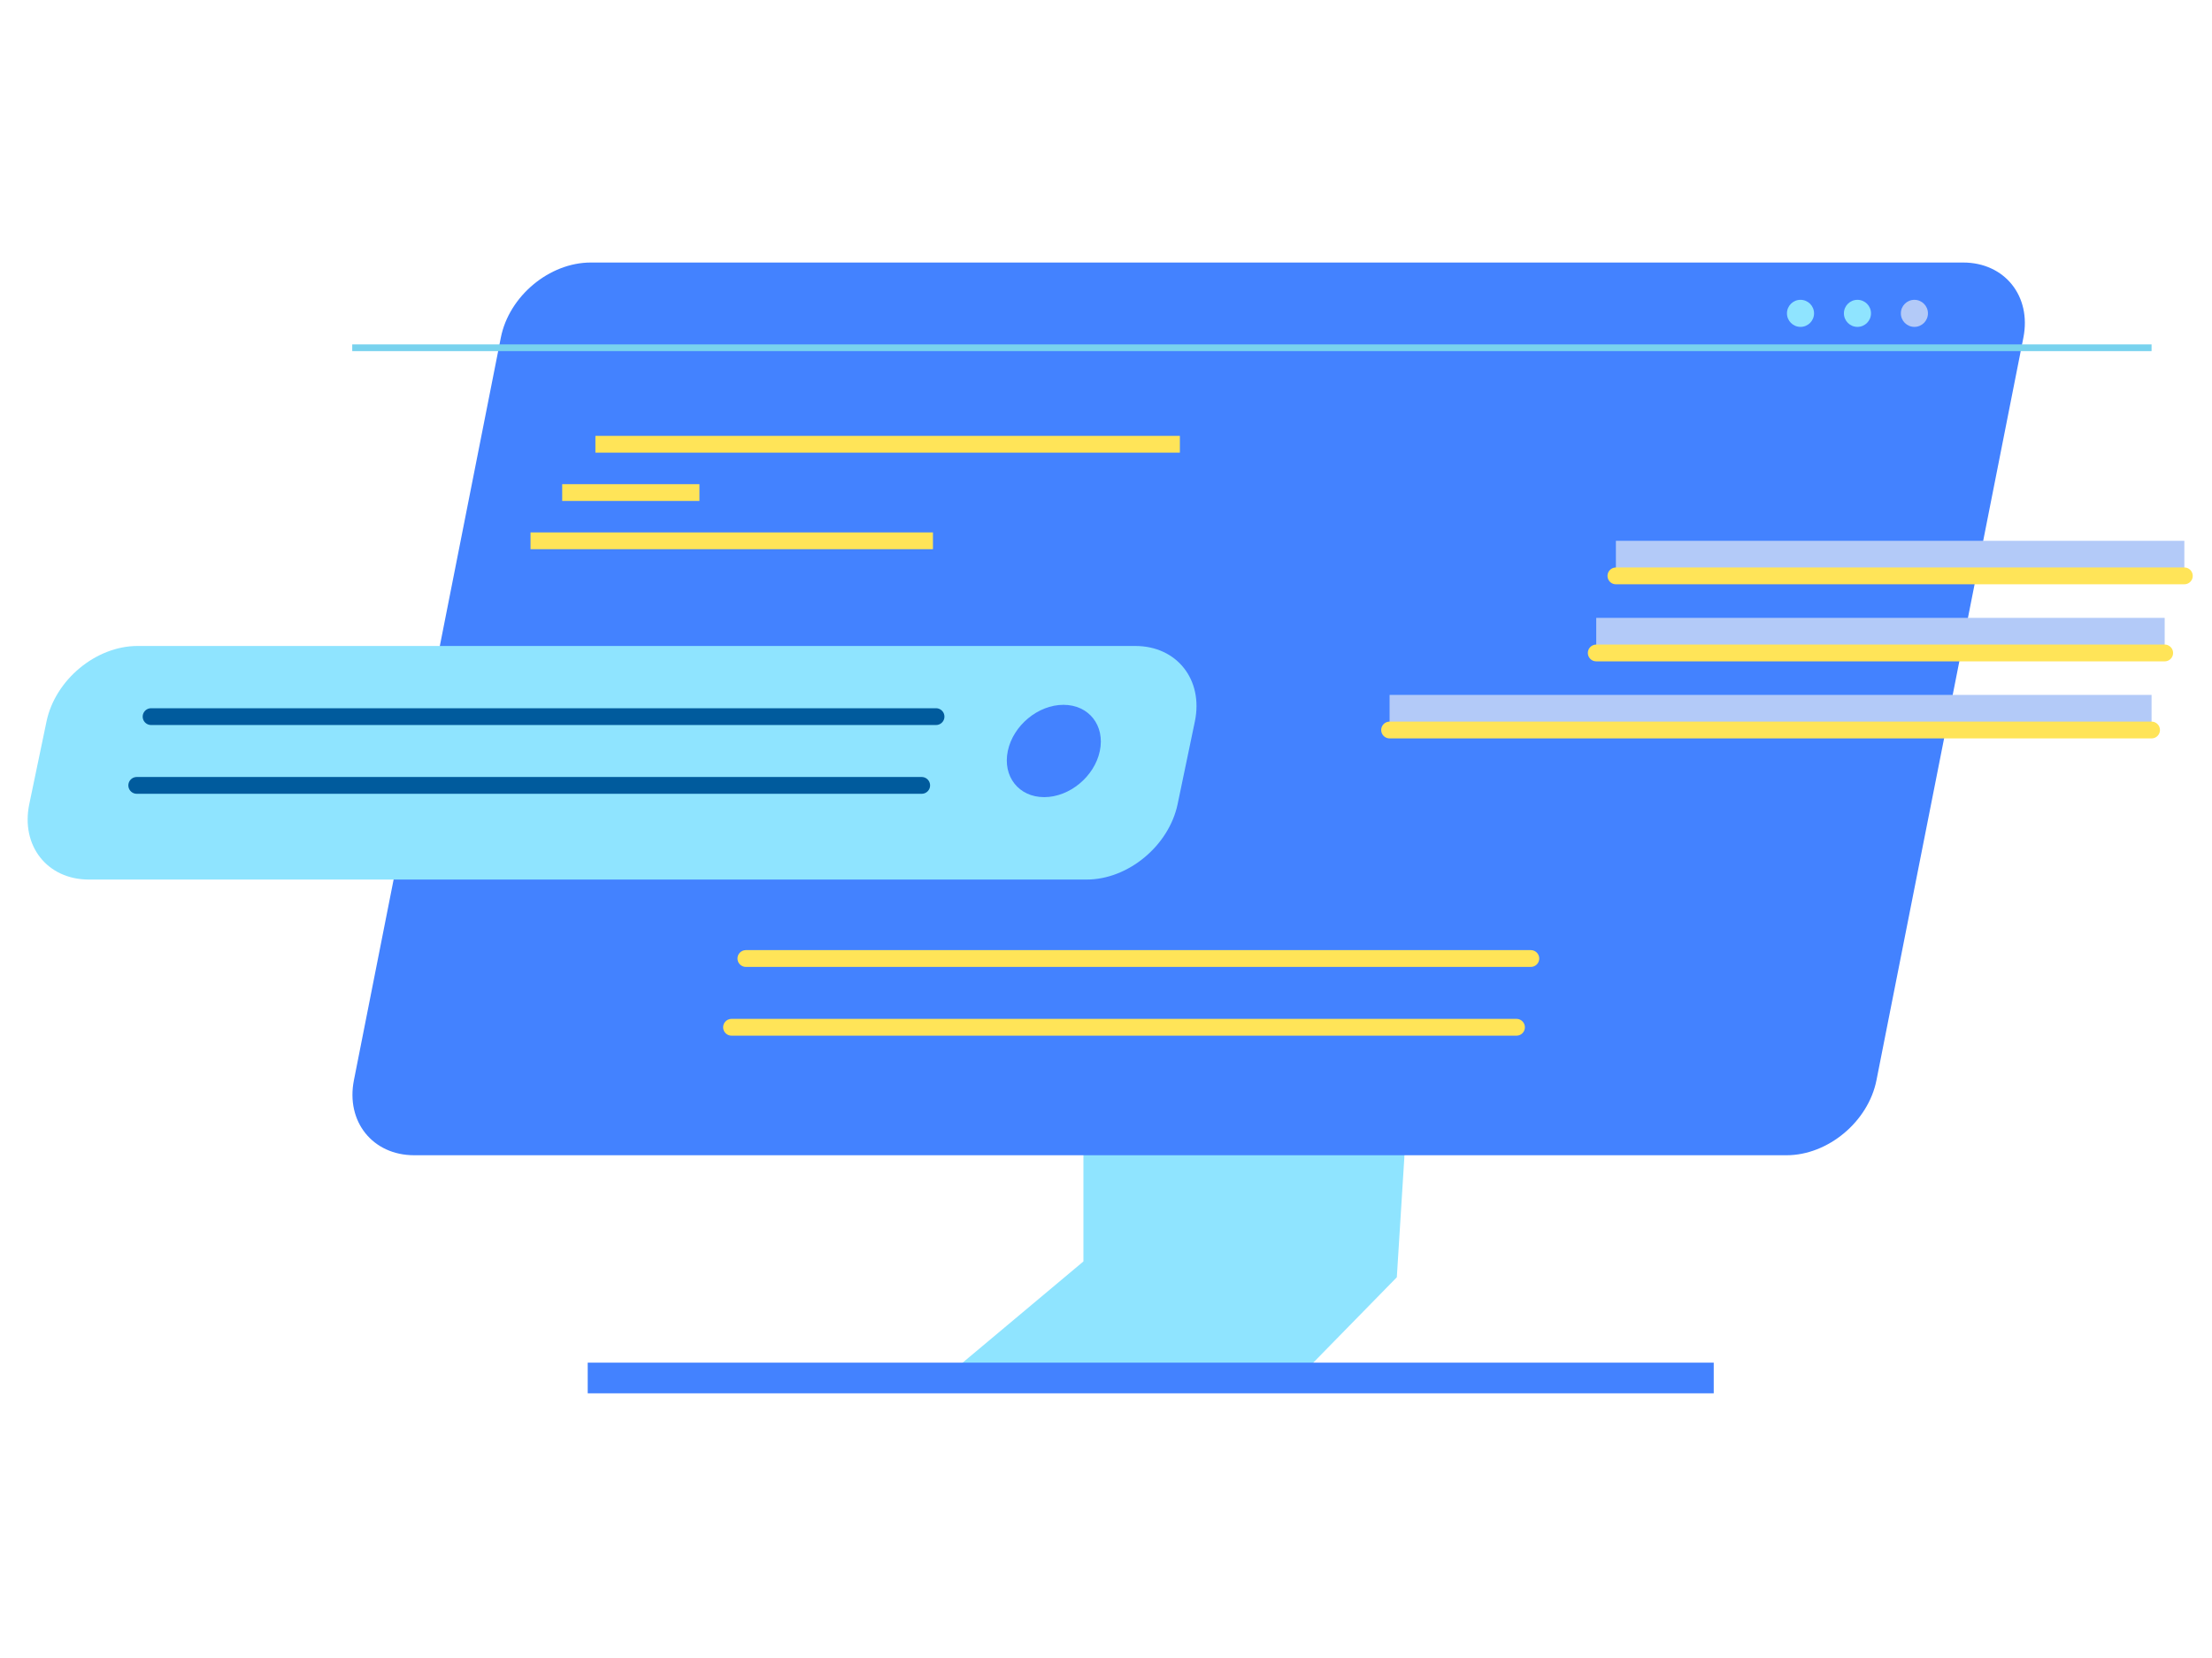 <svg width="659" height="494" viewBox="0 0 659 494" fill="none" xmlns="http://www.w3.org/2000/svg">
<path d="M277.956 413.398H383.996L416.14 380.555L420.749 307.12H322.776V375.833L277.956 413.398Z" fill="#8FE4FF"/>
<path d="M123.394 344.194H532.239C544.598 344.194 556.598 334.18 559.041 321.828L602.81 100.583C605.253 88.23 597.216 78.217 584.857 78.217H176.012C163.653 78.217 151.653 88.23 149.209 100.583L105.441 321.828C102.998 334.18 111.035 344.194 123.394 344.194Z" fill="#4382FF"/>
<path d="M175.092 405.989H510.555V415.123H175.092V405.989Z" fill="#4382FF"/>
<path d="M481.409 161.129H650.762V171.577H481.409V161.129Z" fill="#B3CAF8"/>
<path d="M475.551 184.089H644.904V194.536H475.551V184.089Z" fill="#B3CAF8"/>
<path d="M413.985 207.04H640.995V217.487H413.985V207.04Z" fill="#B3CAF8"/>
<path d="M640.994 103.612H104.939" stroke="#78D2EE" stroke-width="2" stroke-miterlimit="10"/>
<path d="M13.857 214.962L8.728 239.555C6.136 251.981 14.077 262.055 26.464 262.055H323.721C336.108 262.055 348.252 251.981 350.843 239.555L355.973 214.962C358.564 202.536 350.623 192.462 338.237 192.462H40.979C28.592 192.462 16.449 202.536 13.857 214.962Z" fill="#8FE4FF"/>
<path d="M311.087 237.5C318.658 237.5 326.08 231.343 327.664 223.747C329.248 216.152 324.394 209.995 316.823 209.995C309.252 209.995 301.83 216.152 300.246 223.747C298.662 231.343 303.515 237.5 311.087 237.5Z" fill="#4382FF"/>
<path d="M278.865 213.512H45.009" stroke="#005B9D" stroke-width="5" stroke-miterlimit="10" stroke-linecap="round"/>
<path d="M274.592 234H40.736" stroke="#005B9D" stroke-width="5" stroke-miterlimit="10" stroke-linecap="round"/>
<path d="M456.068 285.579H222.212" stroke="#FFE458" stroke-width="5" stroke-miterlimit="10" stroke-linecap="round"/>
<path d="M451.795 306.066H217.939" stroke="#FFE458" stroke-width="5" stroke-miterlimit="10" stroke-linecap="round"/>
<path d="M158.052 161.129H277.946" stroke="#FFE458" stroke-width="5" stroke-miterlimit="10"/>
<path d="M167.488 146.754H208.377" stroke="#FFE458" stroke-width="5" stroke-miterlimit="10"/>
<path d="M177.382 132.361H351.509" stroke="#FFE458" stroke-width="5" stroke-miterlimit="10"/>
<path d="M570.339 97.394C568.111 97.394 566.304 95.588 566.304 93.361C566.304 91.134 568.111 89.328 570.339 89.328C572.567 89.328 574.374 91.134 574.374 93.361C574.374 95.588 572.567 97.394 570.339 97.394Z" fill="#B3CAF8"/>
<path d="M553.372 97.394C551.144 97.394 549.338 95.588 549.338 93.361C549.338 91.134 551.144 89.328 553.372 89.328C555.601 89.328 557.407 91.134 557.407 93.361C557.407 95.588 555.601 97.394 553.372 97.394Z" fill="#8FE4FF"/>
<path d="M536.407 97.394C534.179 97.394 532.372 95.588 532.372 93.361C532.372 91.134 534.179 89.328 536.407 89.328C538.635 89.328 540.442 91.134 540.442 93.361C540.442 95.588 538.635 97.394 536.407 97.394Z" fill="#8FE4FF"/>
<path d="M650.762 171.579H481.409" stroke="#FFE458" stroke-width="5" stroke-miterlimit="10" stroke-linecap="round"/>
<path d="M644.906 194.543H475.553" stroke="#FFE458" stroke-width="5" stroke-miterlimit="10" stroke-linecap="round"/>
<path d="M640.995 217.5H413.984" stroke="#FFE458" stroke-width="5" stroke-miterlimit="10" stroke-linecap="round"/>
</svg>
